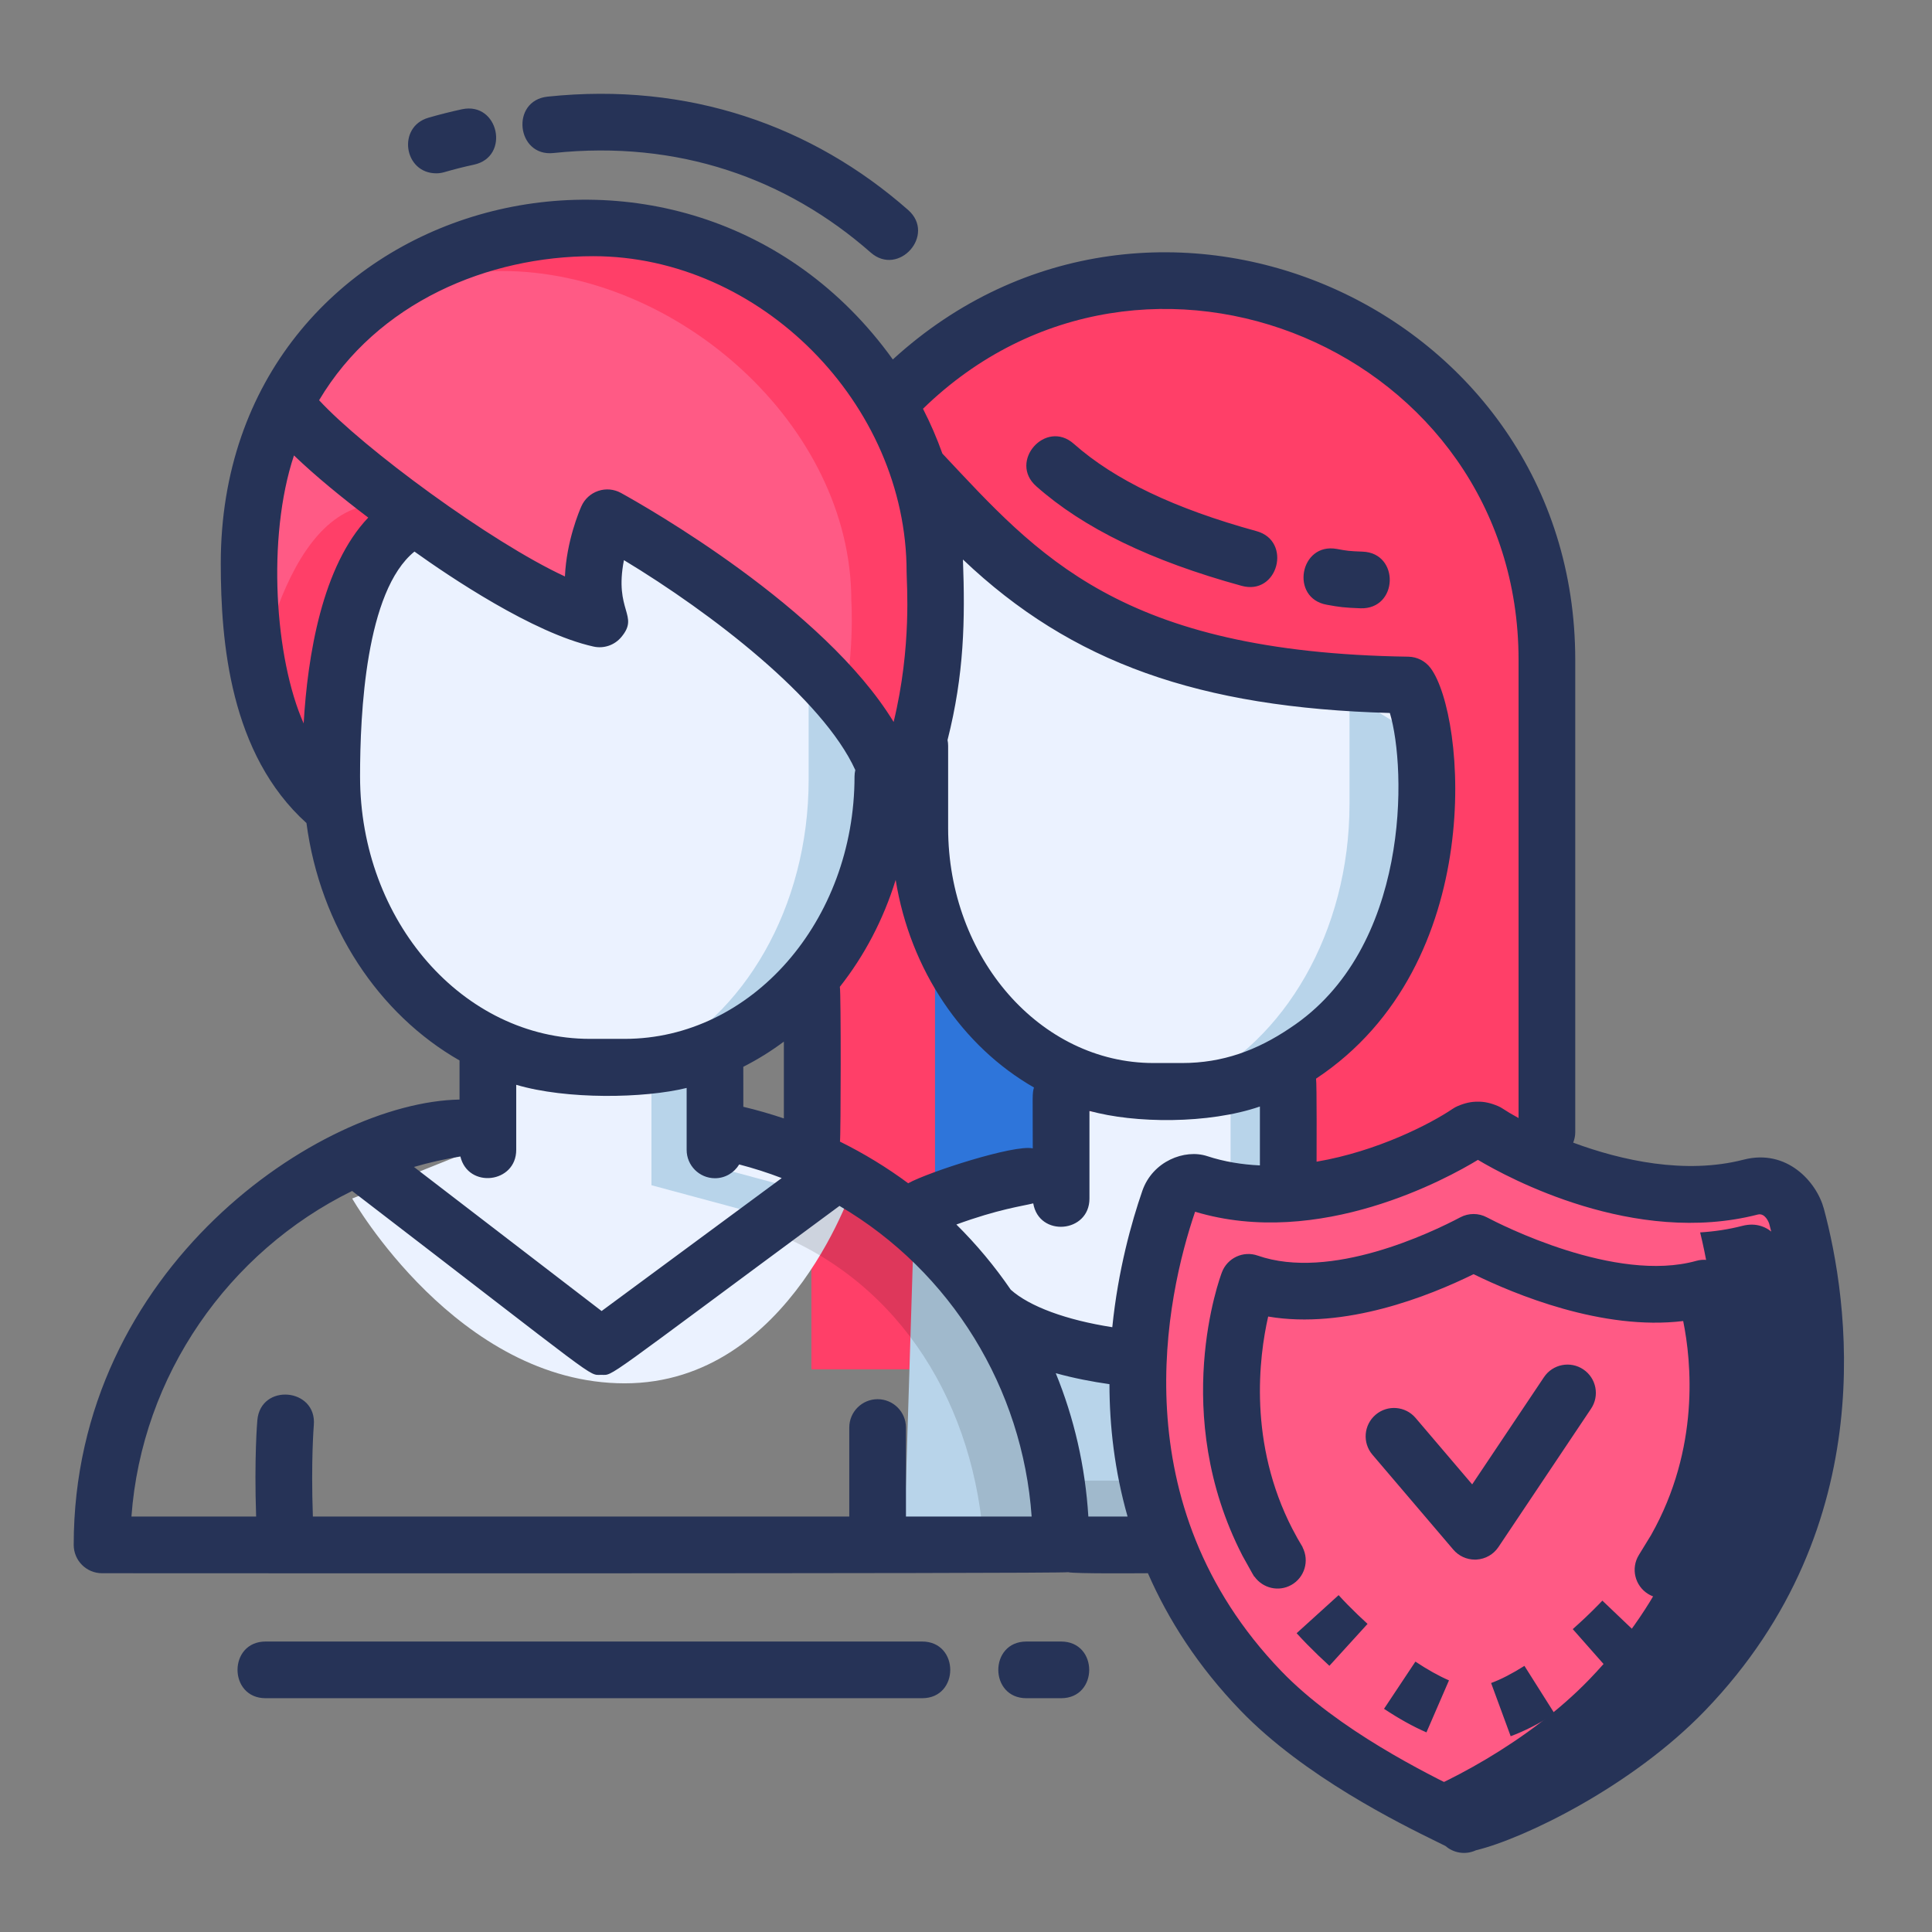 <?xml version="1.0" encoding="utf-8"?>
<!-- Generator: Adobe Illustrator 16.0.0, SVG Export Plug-In . SVG Version: 6.00 Build 0)  -->
<!DOCTYPE svg PUBLIC "-//W3C//DTD SVG 1.1//EN" "http://www.w3.org/Graphics/SVG/1.1/DTD/svg11.dtd">
<svg version="1.1" id="Layer_1" xmlns="http://www.w3.org/2000/svg" xmlns:xlink="http://www.w3.org/1999/xlink" x="0px" y="0px"
	 width="500px" height="500px" viewBox="0 0 500 500" enable-background="new 0 0 500 500" xml:space="preserve">
<rect x="0" y="0" width="500" height="500" fill="#808080" stroke="none"/>
<g>
	<path fill="#FF3F68" d="M306.315,75.938h-6.708c-49.495,0-89.618,40.124-89.618,89.619v188.831h185.944V165.558
		C395.934,116.063,355.811,75.938,306.315,75.938z"/>
	<path fill="#EBF2FF" d="M242.323,135.899c-1.91,6.635-2.942,13.715-2.942,21.067v63.56c0,37.697,27.133,68.255,60.594,68.255h7.433
		c33.455,0,60.589-30.559,60.589-68.255V180.35C367.996,180.35,283.905,187.129,242.323,135.899z"/>
	<path fill="#B8D4EA" d="M349.249,179.767v28.295c0,33.175-16.889,61.482-40.679,72.731c32.642-2.751,58.314-31.3,58.314-66.149
		v-24.104L349.249,179.767z"/>
	<path fill="#B8D4EA" d="M278.095,401.761h135.916v-4.88c0-34.653-15.966-66.146-45.353-81.085c0,0-13.39,39.982-64.971,39.982
		s-67.278-34.994-67.278-34.994l-2.521,80.977H278.095z"/>
	<rect x="275.35" y="383.182" opacity="0.13" width="35.421" height="16.324"/>
	<path fill="#FF5A85" d="M247.82,151.634c0-47.372-47.125-89.066-94.499-89.066l0,0c-47.372,0-92.097,31.623-92.097,86.792
		c0,16.688,4.298,46.776,24.408,63.279c0,0-3.928-64.121,21.861-75.051c0,0,29.189,22.139,47.464,26.185
		c-4.673-11.126,1.996-26.169,1.996-26.169s73.928,40.777,73.928,75.035C250.601,190.661,247.82,151.634,247.82,151.634z"/>
	<path fill="#EBF2FF" d="M224.002,186.313l-70.307-53.34l-4.638,29.458l-48.843-29.458c-4.396,9.029-11.733,25.791-11.733,36.617
		v40.826c0,36.669,28.422,66.389,63.481,66.389h8.56c35.058,0,63.48-29.72,63.48-66.389V186.313L224.002,186.313z"/>
	<path fill="#EBF2FF" d="M127.567,275.143v20.418L91.151,310.18c0,0,27.291,47.825,70.525,47.825
		c43.236,0,59.655-52.593,59.655-52.593l-33.406-8.997v-24.717C187.925,275.326,152.625,281.79,127.567,275.143z"/>
	<path fill="#EBF2FF" d="M272.825,285.747v20.415l-36.416,14.622c0,0,27.571,34.994,70.803,34.994
		c43.237,0,59.375-39.765,59.375-39.765l-33.406-8.997v-24.716C333.181,285.928,297.883,292.392,272.825,285.747z"/>
	<path fill="#FF5A85" d="M452.867,310.821c-29.49,7.602-61.813-9.848-68.252-14.212c0,0-1.856-0.796-2.361-0.481
		c-0.507-0.314-2.36,0.481-2.36,0.481c-6.708,4.545-39.696,23.109-69.988,13.16c-1.708-0.559-6.135,0.324-7.553,4.413
		c-6.69,19.354-22.447,79.005,23.753,126.993c18.975,19.707,50.175,32.768,52.567,34.435v0.189c0,0-0.132-0.034,0-0.095
		c0.143,0.061,0,0.095,0,0.095v-0.189c9.575-1.667,38.16-14.728,57.134-34.435c43.271-44.951,35.014-100.137,28.911-122.848
		C464.156,316.257,460.563,308.845,452.867,310.821z"/>
	<g>
		<path fill="#263357" d="M462.334,324.489c-0.545-1.997-4.009-9.144-11.424-7.235c-3.613,0.932-7.27,1.465-10.914,1.693
			c5.725,23.372,11.433,74.011-28.59,115.587c-15.865,16.478-38.685,28.12-50.487,31.971c9.68,5.43,17.358,8.813,18.476,9.593
			c9.227-1.607,36.785-14.194,55.071-33.191C476.176,399.577,468.216,346.38,462.334,324.489z"/>
		<path fill="#F2B01F" d="M379.395,476.281c0,0,0.132-0.034,0-0.092C379.263,476.247,379.395,476.281,379.395,476.281z"/>
	</g>
	<g>
		<path fill="#FF3F68" d="M101.751,138.991c-5.022-4.513-8.344-7.835-8.344-7.835c-11.402,3.079-18.682,16.702-23.265,30.979
			c1.707,12.125,5.933,24.771,14.853,34.414C84.995,196.549,87.895,158.568,101.751,138.991z"/>
		<path fill="#FF3F68" d="M241.85,149.477c0-45.341-45.105-85.247-90.448-85.247l0,0c-12.836,0-25.467,2.431-36.984,7.107
			c5.079-0.786,10.247-1.205,15.456-1.205l0,0c45.341,0,90.445,39.906,90.445,85.249c0,0,1.057,14.907-2.92,31.187
			c5.026,7.092,8.236,14.334,8.236,21.297C244.512,186.83,241.85,149.477,241.85,149.477z"/>
	</g>
	<polygon fill="#2E75DA" points="272.825,307.95 241.979,307.95 241.979,253.314 272.825,276.805 	"/>
	<g opacity="0.13">
		<path d="M215.034,307.979l-12.053,12.183c32.534,14.249,50.718,46.939,51.813,83.544h21.633v-5.117
			C276.427,357.128,254.646,319.977,215.034,307.979z"/>
	</g>
	<path fill="#B8D4EA" d="M189.505,155.846l19.771,17.609v28.296c0,33.173-16.89,61.483-40.68,72.729
		c32.642-2.75,58.317-31.302,58.317-66.149v-24.104L189.505,155.846z"/>
	<g>
		<path fill="#B8D4EA" d="M168.596,306.735l40.399,10.88c2.238-4.972,3.276-8.295,3.276-8.295l-33.406-8.997v-24.716
			c0,1.22-4.009,2.762-10.27,4.017V306.735z"/>
	</g>
	<rect x="318.473" y="282.301" fill="#B8D4EA" width="14.708" height="25.679"/>
</g>
<path fill="#263357" d="M472.013,312.813c-1.894-7.002-9.61-15.575-20.759-12.695h-0.003c-15.135,3.905-31.668,0.212-44.108-4.401
	c0.332-0.837,0.53-1.748,0.53-2.708V170.766c0-91.443-109.094-139.457-176.61-77.739C177.225,18.108,57.137,50.562,57.137,145.754
	c0,20.475,2.396,49.377,22.176,67.25c3.546,26.833,18.719,49.494,39.614,61.442v10.117c-35.919,0.653-99.849,43.533-99.849,115.251
	c0,4.052,3.282,7.336,7.335,7.336c1.638,0,248.449,0.151,250.031-0.267c1.639,0.43,18.883,0.267,20.636,0.267
	c5.264,12.049,12.951,24.083,23.957,35.513c16.467,17.103,41.4,29.352,50.79,33.962c0.908,0.444,1.665,0.811,2.229,1.098
	c0.227,0.194,0.467,0.378,0.717,0.547c1.223,0.831,2.658,1.264,4.114,1.264c0.627,0,1.261-0.077,1.877-0.246
	c0.424-0.109,0.828-0.258,1.215-0.438c12.357-2.982,40.372-16.501,59.326-36.188C487.597,394.571,478.202,335.839,472.013,312.813z
	 M393.002,170.766v118.583c-1.742-0.951-3.146-1.793-4.063-2.415c-0.388-0.258-0.791-0.481-1.218-0.665
	c-1.92-0.825-3.659-1.194-5.253-1.151c-1.618-0.037-3.338,0.326-5.258,1.151c-0.424,0.184-0.83,0.407-1.215,0.665
	c-5.782,3.917-19.575,11.04-35.266,13.71c0-1.22,0.086-20.292-0.138-21.489c44.667-29.582,38.719-94.157,29.633-106.271
	c-1.363-1.816-3.49-2.899-5.759-2.934c-74.65-1.096-95.931-26.342-120.574-52.561c-1.421-3.977-3.097-7.851-5.021-11.602
	C296.267,49.887,393.002,90.729,393.002,170.766z M295.634,308.186c-2.806,8.12-6.278,20.521-7.774,35.292
	c-11.902-1.849-21.432-5.358-26.28-9.705c-4.146-6.055-8.854-11.708-14.074-16.871c10.926-3.988,16.963-4.736,19.896-5.47
	c1.507,8.828,14.547,7.668,14.547-1.237v-22.699c11.607,3.255,30.852,3.444,44.111-1.132v15.243
	c-4.59-0.212-9.188-0.939-13.65-2.406C306.607,297.303,298.295,300.515,295.634,308.186z M192.363,276.088
	c3.668-1.865,7.184-4.04,10.501-6.519v19.88c-3.419-1.152-6.917-2.163-10.491-3.012
	C192.374,275.593,192.363,276.088,192.363,276.088z M217.38,295.446c0.227-1.101,0.292-38.613-0.028-40.06
	c6.321-8.009,11.269-17.383,14.447-27.672c3.792,23.448,17.339,43.156,35.792,53.729c-0.487,1.699-0.313,1.579-0.313,15.757
	c-4.699-1.075-26.947,6.097-32.238,9.025C229.534,302.146,223.63,298.535,217.38,295.446z M333.882,266.043
	c-8.553,5.781-17.464,9.068-27.942,9.068h-7.421c-29.304,0-53.143-27.272-53.143-60.796v-21.304c0-0.512-0.055-1.012-0.153-1.493
	c4.319-17.032,4.562-31.054,3.988-46.713c28.09,26.719,61.17,38.358,110.482,39.716C364.02,198.881,365.037,245.548,333.882,266.043
	z M153.534,66.299c43.2,0,81.097,38.192,81.097,81.733c0,2.936,1.39,19.212-3.361,38.811c-18.003-29.579-64.177-55.748-70.56-59.269
	c-1.801-0.994-3.938-1.188-5.884-0.527c-1.948,0.656-3.533,2.097-4.364,3.977c-0.547,1.233-3.854,9.04-4.258,18.163
	c-19.227-8.891-52.133-33.15-63.62-45.61C97.675,78.196,126.317,66.299,153.534,66.299z M76.08,117.863
	c5.649,5.421,12.519,11.01,19.223,16.09c-11.939,12.524-15.69,35.742-16.716,53.27C71.16,170.532,68.978,139.241,76.08,117.863z
	 M93.183,200.923c0-16.312,1.45-47.948,14.077-58.174c8.907,6.373,30.723,21.126,46.326,24.579c2.679,0.604,5.461-0.355,7.215-2.461
	c4.756-5.685-1.913-6.639,0.673-19.902c22.656,13.682,51.469,35.839,59.877,54.32c-0.122,0.529-0.199,1.075-0.199,1.639
	c0,37.458-26.682,67.934-59.482,67.934h-9.007C119.864,268.856,93.183,238.381,93.183,200.923z M119.145,299.297
	c2.013,8.413,14.453,6.929,14.453-1.707v-16.843c13.013,3.859,33.142,3.519,44.105,0.813v16.029c0,4.051,3.284,7.335,7.335,7.335
	c2.667,0,4.979-1.438,6.263-3.567c3.768,0.985,7.441,2.154,11.004,3.527l-46.611,34.409l-48.565-37.289
	C111.038,300.861,115.052,299.962,119.145,299.297z M234.462,392.479v-23.034c0-4.051-3.284-7.335-7.335-7.335
	c-4.052,0-7.335,3.284-7.335,7.335v23.034H80.971c-0.517-14.532,0.236-23.547,0.244-23.65c0.833-9.636-13.759-10.959-14.615-1.277
	c-0.04,0.444-0.83,9.753-0.313,24.928h-32.27c2.673-36.498,25.121-68.558,57.114-84.26c65.161,50.028,60.966,47.59,64.477,47.59
	c3.347,0-0.664,2.272,61.648-43.725c29.008,17.037,47.409,47.332,49.733,80.395H234.462z M281.665,392.479
	c-0.803-13.022-3.702-25.516-8.436-37.1c4.728,1.31,9.49,2.218,13.896,2.84c0.015,10.813,1.318,22.421,4.688,34.26H281.665z
	 M430.738,432.485c-16.902,17.556-41.272,28.977-50.856,31.753c-0.461-0.229-0.985-0.487-1.588-0.782
	c-8.753-4.298-32.011-15.722-46.689-30.971c-41.719-43.332-29.722-97.125-22.315-118.891c32.144,9.686,65.344-8.642,73.197-13.421
	c7.851,4.68,40.51,22.367,72.427,14.149c1.922-0.481,2.859,2.097,2.934,2.307C463.389,337.239,471.838,389.789,430.738,432.485z
	 M447.887,330.904c0.533,1.496,12.822,37.012-7.934,73.781c-1.04,1.849-2.158,3.677-3.31,5.436l-0.009-0.006
	c-1.384,2.253-3.791,3.493-6.252,3.493c-1.307,0-2.628-0.347-3.822-1.077c-3.456-2.117-4.545-6.631-2.43-10.086l3.178-5.192
	c12.667-22.443,10.424-44.913,8.301-55.372c-20.899,2.554-43.713-6.965-54.243-12.125c-11.556,5.685-33.286,14.346-53.163,10.965
	c-2.387,10.51-5.178,32.771,6.304,55.034l0.009,0.012l0.003-0.003c0.791,1.541,1.67,3.108,2.613,4.656l-0.029,0.017
	c1.803,3.502,0.539,7.822-2.922,9.757c-3.296,1.842-7.39,0.839-9.53-2.178l-0.052,0.031c-0.108-0.178-0.192-0.355-0.304-0.533
	c-0.028-0.051-0.068-0.092-0.098-0.146c-0.098-0.175-2.639-4.714-2.728-4.895l0.006-0.003c-18.757-36.601-5.811-71.718-5.249-73.196
	c1.409-3.717,5.526-5.646,9.269-4.324c18.859,6.562,44.899-5.926,52.436-9.911c2.144-1.135,4.716-1.135,6.856,0
	c3.347,1.771,33.298,17.12,54.22,11.267C442.712,325.266,446.592,327.277,447.887,330.904z M414.692,414.242l10.619,10.12
	l-1.112,1.154c-2.415,2.473-4.928,4.854-7.464,7.092l-9.708-10.997c2.272-2.006,4.519-4.138,6.683-6.35L414.692,414.242z
	 M348.741,415.268c1.688,1.719,3.434,3.404,5.181,4.994l-9.874,10.848c-1.951-1.776-3.899-3.653-5.787-5.578
	c-0.938-0.957-1.834-1.908-2.696-2.859l10.871-9.852C347.177,413.64,347.948,414.454,348.741,415.268z M366.306,430.023
	c3.123,2.078,6.049,3.711,8.69,4.854l-5.833,13.461c-3.436-1.49-7.129-3.542-10.978-6.098L366.306,430.023z M394.523,431.127
	l7.834,12.401c-4.046,2.559-7.883,4.513-11.396,5.802l-5.065-13.765C388.44,434.628,391.343,433.133,394.523,431.127z
	 M382.128,403.614c-0.143,0.009-0.286,0.012-0.424,0.012c-2.144,0-4.187-0.938-5.584-2.579l-20.938-24.575
	c-2.63-3.083-2.255-7.714,0.828-10.341c3.083-2.625,7.708-2.261,10.341,0.828l14.65,17.197l18.579-27.748
	c2.255-3.369,6.811-4.267,10.175-2.014c3.366,2.252,4.269,6.808,2.011,10.174l-23.968,35.803
	C386.521,402.282,384.421,403.479,382.128,403.614z M141.716,25.01c36.5-3.842,68.558,7.567,93.302,29.327
	c7.296,6.41-2.457,17.381-9.685,11.014c-21.783-19.15-49.836-29.159-82.08-25.75C133.642,40.642,132.049,26.029,141.716,25.01z
	 M110.864,30.472c2.874-0.831,5.799-1.573,8.699-2.198c9.496-2.019,12.556,12.304,3.089,14.344c-2.566,0.55-5.155,1.207-7.696,1.946
	c-0.685,0.197-1.374,0.292-2.049,0.292C104.498,44.855,102.735,32.838,110.864,30.472z M268.178,125.84
	c-7.258-6.419,2.462-17.425,9.725-10.98c10.579,9.367,26.049,16.762,47.298,22.604c9.249,2.539,5.573,16.771-3.891,14.143
	C297.851,145.158,280.473,136.731,268.178,125.84z M345.954,142.064c2.73,0.499,3.086,0.562,6.722,0.702
	c9.619,0.368,9.206,14.947-0.567,14.659c-4.301-0.167-5.347-0.301-8.779-0.926C333.793,154.766,336.403,140.334,345.954,142.064z
	 M274.613,439.496h-8.977c-9.69,0-9.708-14.67,0-14.67h8.977C284.304,424.826,284.318,439.496,274.613,439.496z M238.651,439.496
	H68.747c-9.692,0-9.706-14.67,0-14.67h169.904C248.341,424.826,248.357,439.496,238.651,439.496z"/>
</svg>
